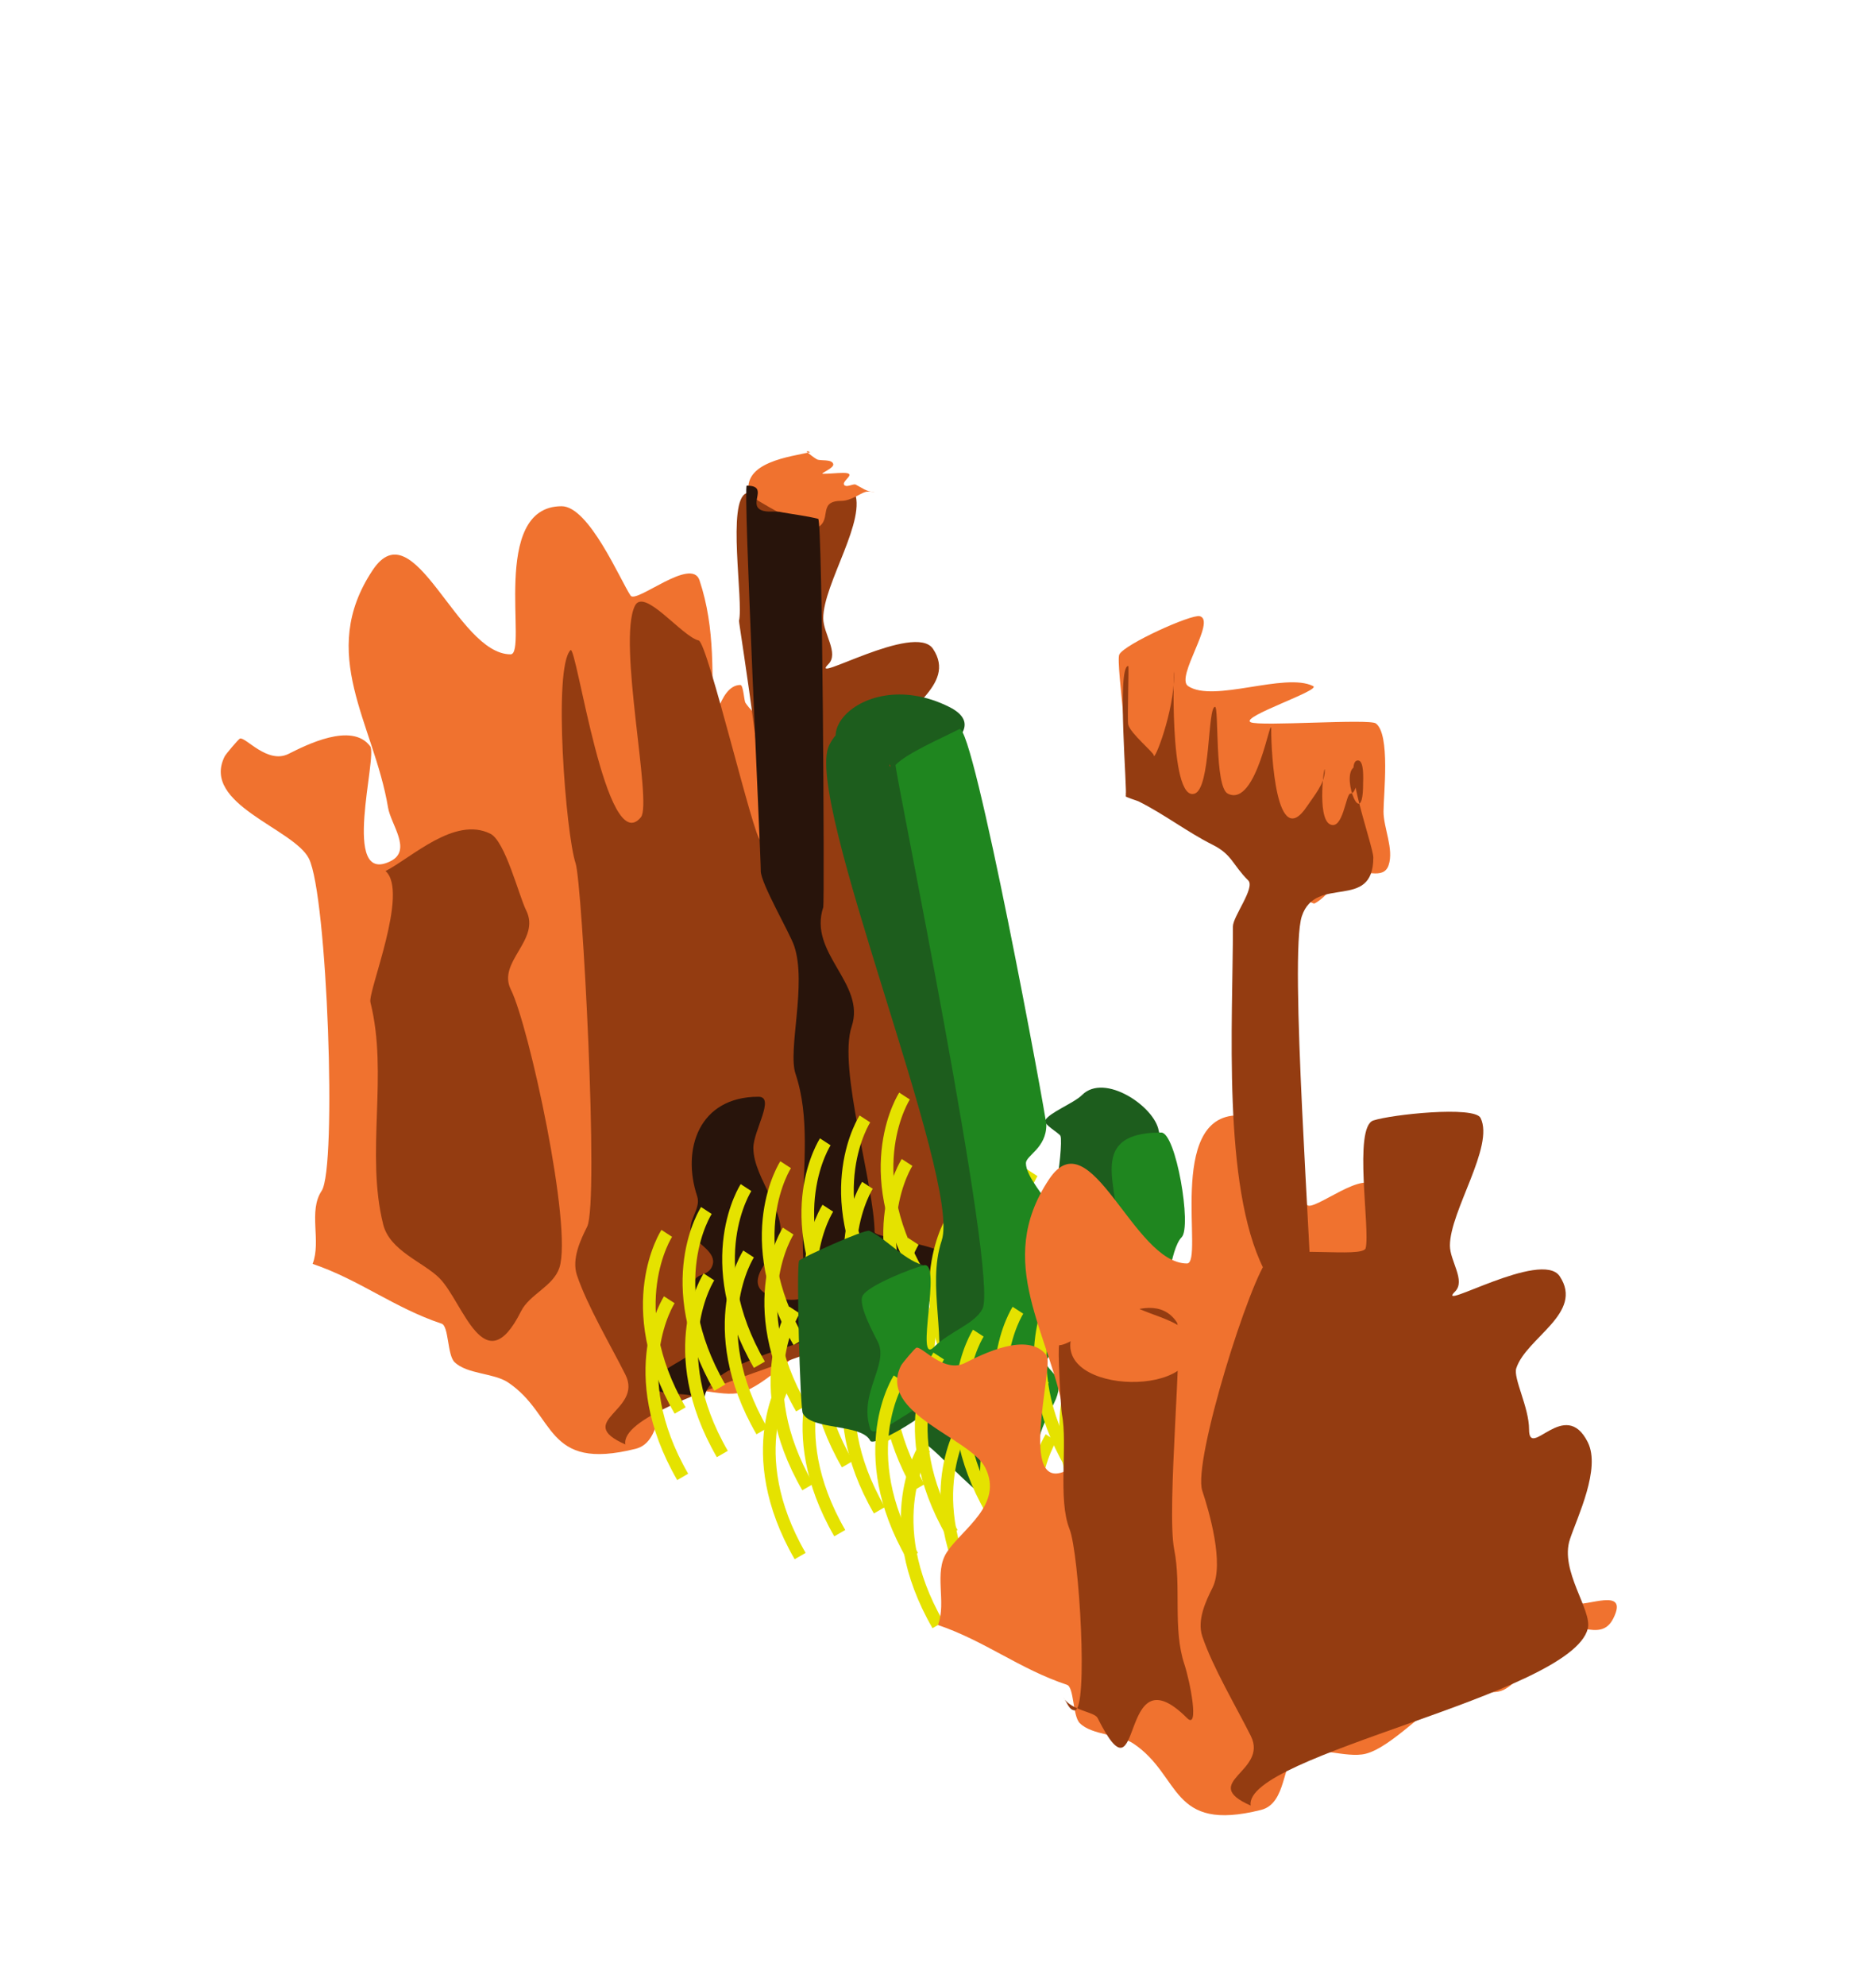 <?xml version="1.0" encoding="UTF-8" standalone="no"?>
<!-- Created with Inkscape (http://www.inkscape.org/) -->

<svg
   xmlns:osb="http://www.openswatchbook.org/uri/2009/osb"
   xmlns:dc="http://purl.org/dc/elements/1.1/"
   xmlns:cc="http://creativecommons.org/ns#"
   xmlns:rdf="http://www.w3.org/1999/02/22-rdf-syntax-ns#"
   xmlns:svg="http://www.w3.org/2000/svg"
   xmlns="http://www.w3.org/2000/svg"
   xmlns:xlink="http://www.w3.org/1999/xlink"
   xmlns:sodipodi="http://sodipodi.sourceforge.net/DTD/sodipodi-0.dtd"
   xmlns:inkscape="http://www.inkscape.org/namespaces/inkscape"
   width="129.904"
   height="137.5"
   id="svg8608"
   version="1.1"
   inkscape:version="0.48.5 r10040"
   inkscape:export-filename="/home/vg/Project/unjueyguito/assets/wall-y.png"
   inkscape:export-xdpi="90"
   inkscape:export-ydpi="90"
   sodipodi:docname="wall-y.svg">
  <defs
     id="defs8610">
    <linearGradient
       id="linearGradient10868"
       osb:paint="solid">
      <stop
         style="stop-color:#913333;stop-opacity:1;"
         offset="0"
         id="stop10870" />
    </linearGradient>
    <linearGradient
       id="linearGradient8230"
       osb:paint="solid">
      <stop
         style="stop-color:#e8cc96;stop-opacity:1;"
         offset="0"
         id="stop8232" />
    </linearGradient>
    <linearGradient
       id="linearGradient8224"
       osb:paint="solid"
       gradientTransform="matrix(-1,0,0,1,-103.522,35.25)">
      <stop
         style="stop-color:#b46c10;stop-opacity:1;"
         offset="0"
         id="stop8226" />
    </linearGradient>
    <linearGradient
       id="linearGradient8759"
       osb:paint="solid"
       gradientTransform="translate(216.131,35.25)">
      <stop
         style="stop-color:#633c0b;stop-opacity:1;"
         offset="0"
         id="stop8761" />
    </linearGradient>
    <linearGradient
       id="linearGradient8204"
       osb:paint="solid"
       gradientTransform="matrix(-1,0,0,1,-4888.313,1185.25)">
      <stop
         style="stop-color:#c21cad;stop-opacity:1;"
         offset="0"
         id="stop8206" />
    </linearGradient>
    <linearGradient
       id="linearGradient8765"
       osb:paint="solid"
       gradientTransform="translate(5000.922,1185.25)">
      <stop
         style="stop-color:#cb7a15;stop-opacity:1;"
         offset="0"
         id="stop8767" />
    </linearGradient>
    <linearGradient
       id="linearGradient8769"
       osb:paint="solid"
       gradientTransform="translate(5000.922,1185.25)">
      <stop
         style="stop-color:#cb7a15;stop-opacity:1;"
         offset="0"
         id="stop8771" />
    </linearGradient>
    <linearGradient
       id="linearGradient8773"
       osb:paint="solid"
       gradientTransform="translate(5000.922,1185.25)">
      <stop
         style="stop-color:#cb7a15;stop-opacity:1;"
         offset="0"
         id="stop8775" />
    </linearGradient>
    <linearGradient
       id="linearGradient8777"
       osb:paint="solid"
       gradientTransform="matrix(-1,0,0,1,-4845.011,1185.25)">
      <stop
         style="stop-color:#b86f13;stop-opacity:1;"
         offset="0"
         id="stop8779" />
    </linearGradient>
    <linearGradient
       id="linearGradient8781"
       osb:paint="solid"
       gradientTransform="translate(5000.922,1185.25)">
      <stop
         style="stop-color:#cb7a15;stop-opacity:1;"
         offset="0"
         id="stop8783" />
    </linearGradient>
    <linearGradient
       id="linearGradient8785"
       osb:paint="solid"
       gradientTransform="translate(5000.922,1185.25)">
      <stop
         style="stop-color:#cb7a15;stop-opacity:1;"
         offset="0"
         id="stop8787" />
    </linearGradient>
    <linearGradient
       id="linearGradient8789"
       osb:paint="solid"
       gradientTransform="translate(5000.922,1185.25)">
      <stop
         style="stop-color:#cb7a15;stop-opacity:1;"
         offset="0"
         id="stop8791" />
    </linearGradient>
    <linearGradient
       id="linearGradient8793"
       osb:paint="solid"
       gradientTransform="translate(5000.922,1185.25)">
      <stop
         style="stop-color:#cb7a15;stop-opacity:1;"
         offset="0"
         id="stop8795" />
    </linearGradient>
    <linearGradient
       id="linearGradient8797"
       osb:paint="solid"
       gradientTransform="translate(5000.922,1185.25)">
      <stop
         style="stop-color:#cb7a15;stop-opacity:1;"
         offset="0"
         id="stop8799" />
    </linearGradient>
    <linearGradient
       id="linearGradient8801"
       osb:paint="solid"
       gradientTransform="translate(5000.922,1185.25)">
      <stop
         style="stop-color:#cb7a15;stop-opacity:1;"
         offset="0"
         id="stop8803" />
    </linearGradient>
    <linearGradient
       id="linearGradient8805"
       osb:paint="solid"
       gradientTransform="translate(5000.922,1185.25)">
      <stop
         style="stop-color:#cb7a15;stop-opacity:1;"
         offset="0"
         id="stop8807" />
    </linearGradient>
    <linearGradient
       id="linearGradient8809"
       osb:paint="solid"
       gradientTransform="translate(5000.922,1185.25)">
      <stop
         style="stop-color:#cb7a15;stop-opacity:1;"
         offset="0"
         id="stop8811" />
    </linearGradient>
    <linearGradient
       id="linearGradient8813"
       osb:paint="solid"
       gradientTransform="translate(5000.922,1185.25)">
      <stop
         style="stop-color:#cb7a15;stop-opacity:1;"
         offset="0"
         id="stop8815" />
    </linearGradient>
    <linearGradient
       id="linearGradient8817"
       osb:paint="solid"
       gradientTransform="translate(5000.922,1185.25)">
      <stop
         style="stop-color:#cb7a15;stop-opacity:1;"
         offset="0"
         id="stop8819" />
    </linearGradient>
    <linearGradient
       id="linearGradient8821"
       osb:paint="solid"
       gradientTransform="translate(5000.922,1185.25)">
      <stop
         style="stop-color:#cb7a15;stop-opacity:1;"
         offset="0"
         id="stop8823" />
    </linearGradient>
    <linearGradient
       id="linearGradient8825"
       osb:paint="solid"
       gradientTransform="translate(5000.922,1185.25)">
      <stop
         style="stop-color:#cb7a15;stop-opacity:1;"
         offset="0"
         id="stop8827" />
    </linearGradient>
    <linearGradient
       id="linearGradient8829"
       osb:paint="solid"
       gradientTransform="translate(5000.922,1185.25)">
      <stop
         style="stop-color:#cb7a15;stop-opacity:1;"
         offset="0"
         id="stop8831" />
    </linearGradient>
    <linearGradient
       id="linearGradient8833"
       osb:paint="solid"
       gradientTransform="translate(5000.922,1185.25)">
      <stop
         style="stop-color:#cb7a15;stop-opacity:1;"
         offset="0"
         id="stop8835" />
    </linearGradient>
    <linearGradient
       id="linearGradient8837"
       osb:paint="solid"
       gradientTransform="translate(5000.922,1185.25)">
      <stop
         style="stop-color:#cb7a15;stop-opacity:1;"
         offset="0"
         id="stop8839" />
    </linearGradient>
    <linearGradient
       id="linearGradient8841"
       osb:paint="solid"
       gradientTransform="translate(5000.922,1185.25)">
      <stop
         style="stop-color:#cb7a15;stop-opacity:1;"
         offset="0"
         id="stop8843" />
    </linearGradient>
    <linearGradient
       id="linearGradient6220-3-7-3">
      <stop
         id="stop6222-2-5-2"
         offset="0"
         style="stop-color:#213144;stop-opacity:1;" />
      <stop
         id="stop6224-4-2-99"
         offset="1"
         style="stop-color:#101a26;stop-opacity:1;" />
    </linearGradient>
    <linearGradient
       id="linearGradient4263">
      <stop
         id="stop4265"
         offset="0"
         style="stop-color:#213144;stop-opacity:1;" />
      <stop
         id="stop4267"
         offset="1"
         style="stop-color:#101a26;stop-opacity:1;" />
    </linearGradient>
    <linearGradient
       id="linearGradient6220-3-1">
      <stop
         id="stop6222-2-0"
         offset="0"
         style="stop-color:#213144;stop-opacity:1;" />
      <stop
         id="stop6224-4-16"
         offset="1"
         style="stop-color:#101a26;stop-opacity:1;" />
    </linearGradient>
    <linearGradient
       id="linearGradient6220-3-75">
      <stop
         id="stop6222-2-83"
         offset="0"
         style="stop-color:#213144;stop-opacity:1;" />
      <stop
         id="stop6224-4-9"
         offset="1"
         style="stop-color:#101a26;stop-opacity:1;" />
    </linearGradient>
    <linearGradient
       id="linearGradient6220-52">
      <stop
         id="stop6222-30"
         offset="0"
         style="stop-color:#213144;stop-opacity:1;" />
      <stop
         id="stop6224-47"
         offset="1"
         style="stop-color:#101a26;stop-opacity:1;" />
    </linearGradient>
    <linearGradient
       id="linearGradient4063">
      <stop
         id="stop4065"
         offset="0"
         style="stop-color:#213144;stop-opacity:1;" />
      <stop
         id="stop4067"
         offset="1"
         style="stop-color:#101a26;stop-opacity:1;" />
    </linearGradient>
    <linearGradient
       id="linearGradient6220-3-7-5">
      <stop
         id="stop6222-2-5-3"
         offset="0"
         style="stop-color:#213144;stop-opacity:1;" />
      <stop
         id="stop6224-4-2-9"
         offset="1"
         style="stop-color:#101a26;stop-opacity:1;" />
    </linearGradient>
    <linearGradient
       id="linearGradient3963">
      <stop
         id="stop3965"
         offset="0"
         style="stop-color:#213144;stop-opacity:1;" />
      <stop
         id="stop3967"
         offset="1"
         style="stop-color:#101a26;stop-opacity:1;" />
    </linearGradient>
    <linearGradient
       id="linearGradient6220-3-5">
      <stop
         id="stop6222-2-1"
         offset="0"
         style="stop-color:#213144;stop-opacity:1;" />
      <stop
         id="stop6224-4-8"
         offset="1"
         style="stop-color:#101a26;stop-opacity:1;" />
    </linearGradient>
    <linearGradient
       id="linearGradient6220-7">
      <stop
         id="stop6222-8"
         offset="0"
         style="stop-color:#213144;stop-opacity:1;" />
      <stop
         id="stop6224-7"
         offset="1"
         style="stop-color:#101a26;stop-opacity:1;" />
    </linearGradient>
    <linearGradient
       id="linearGradient6220-3-3">
      <stop
         id="stop6222-2-8"
         offset="0"
         style="stop-color:#213144;stop-opacity:1;" />
      <stop
         id="stop6224-4-1"
         offset="1"
         style="stop-color:#101a26;stop-opacity:1;" />
    </linearGradient>
    <linearGradient
       id="linearGradient3549">
      <stop
         id="stop3551"
         offset="0"
         style="stop-color:#213144;stop-opacity:1;" />
      <stop
         id="stop3553"
         offset="1"
         style="stop-color:#101a26;stop-opacity:1;" />
    </linearGradient>
    <linearGradient
       id="linearGradient6220-0">
      <stop
         id="stop6222-6"
         offset="0"
         style="stop-color:#213144;stop-opacity:1;" />
      <stop
         id="stop6224-3"
         offset="1"
         style="stop-color:#101a26;stop-opacity:1;" />
    </linearGradient>
    <linearGradient
       id="linearGradient6220-3-7">
      <stop
         id="stop6222-2-5"
         offset="0"
         style="stop-color:#213144;stop-opacity:1;" />
      <stop
         id="stop6224-4-2"
         offset="1"
         style="stop-color:#101a26;stop-opacity:1;" />
    </linearGradient>
    <linearGradient
       id="linearGradient6220-5">
      <stop
         id="stop6222-3"
         offset="0"
         style="stop-color:#213144;stop-opacity:1;" />
      <stop
         id="stop6224-0"
         offset="1"
         style="stop-color:#101a26;stop-opacity:1;" />
    </linearGradient>
    <linearGradient
       id="linearGradient6220-3">
      <stop
         id="stop6222-2"
         offset="0"
         style="stop-color:#213144;stop-opacity:1;" />
      <stop
         id="stop6224-4"
         offset="1"
         style="stop-color:#101a26;stop-opacity:1;" />
    </linearGradient>
    <linearGradient
       y2="988.689"
       x2="80.845"
       y1="988.689"
       x1="60.476"
       gradientTransform="matrix(-0.949,0.315,-0.315,-0.949,420.288,1875.855)"
       gradientUnits="userSpaceOnUse"
       id="linearGradient5341-1"
       xlink:href="#linearGradient6220-3"
       inkscape:collect="always" />
    <linearGradient
       y2="988.689"
       x2="80.845"
       y1="988.689"
       x1="60.476"
       gradientTransform="matrix(-0.949,0.315,-0.315,-0.949,420.288,1875.855)"
       gradientUnits="userSpaceOnUse"
       id="linearGradient5341"
       xlink:href="#linearGradient6220"
       inkscape:collect="always" />
    <linearGradient
       id="linearGradient10868-0"
       osb:paint="solid">
      <stop
         style="stop-color:#5f3909;stop-opacity:1;"
         offset="0"
         id="stop10870-3" />
    </linearGradient>
    <linearGradient
       id="linearGradient8230-7"
       osb:paint="solid">
      <stop
         style="stop-color:#f7b32f;stop-opacity:1;"
         offset="0"
         id="stop8232-7" />
    </linearGradient>
    <linearGradient
       id="linearGradient8224-9"
       osb:paint="solid"
       gradientTransform="matrix(-1,0,0,1,-81.872,60.25)">
      <stop
         style="stop-color:#b46c10;stop-opacity:1;"
         offset="0"
         id="stop8226-1" />
    </linearGradient>
    <linearGradient
       id="linearGradient8759-1"
       osb:paint="solid"
       gradientTransform="translate(237.782,60.25)">
      <stop
         style="stop-color:#633c0b;stop-opacity:1;"
         offset="0"
         id="stop8761-6" />
    </linearGradient>
    <linearGradient
       id="linearGradient8204-4"
       osb:paint="solid"
       gradientTransform="translate(5000.922,1185.25)">
      <stop
         style="stop-color:#cb7a15;stop-opacity:1;"
         offset="0"
         id="stop8206-8" />
    </linearGradient>
    <linearGradient
       id="linearGradient8765-5"
       osb:paint="solid"
       gradientTransform="translate(5000.922,1185.25)">
      <stop
         style="stop-color:#cb7a15;stop-opacity:1;"
         offset="0"
         id="stop8767-9" />
    </linearGradient>
    <linearGradient
       id="linearGradient8769-3"
       osb:paint="solid"
       gradientTransform="translate(5000.922,1185.25)">
      <stop
         style="stop-color:#cb7a15;stop-opacity:1;"
         offset="0"
         id="stop8771-2" />
    </linearGradient>
    <linearGradient
       id="linearGradient8773-1"
       osb:paint="solid"
       gradientTransform="translate(5000.922,1185.25)">
      <stop
         style="stop-color:#cb7a15;stop-opacity:1;"
         offset="0"
         id="stop8775-1" />
    </linearGradient>
    <linearGradient
       id="linearGradient8777-2"
       osb:paint="solid"
       gradientTransform="matrix(-1,0,0,1,-4845.011,1185.25)">
      <stop
         style="stop-color:#b86f13;stop-opacity:1;"
         offset="0"
         id="stop8779-9" />
    </linearGradient>
    <linearGradient
       id="linearGradient8781-8"
       osb:paint="solid"
       gradientTransform="translate(5000.922,1185.25)">
      <stop
         style="stop-color:#cb7a15;stop-opacity:1;"
         offset="0"
         id="stop8783-4" />
    </linearGradient>
    <linearGradient
       id="linearGradient8785-9"
       osb:paint="solid"
       gradientTransform="translate(5000.922,1185.25)">
      <stop
         style="stop-color:#cb7a15;stop-opacity:1;"
         offset="0"
         id="stop8787-5" />
    </linearGradient>
    <linearGradient
       id="linearGradient8789-9"
       osb:paint="solid"
       gradientTransform="translate(5000.922,1185.25)">
      <stop
         style="stop-color:#cb7a15;stop-opacity:1;"
         offset="0"
         id="stop8791-5" />
    </linearGradient>
    <linearGradient
       id="linearGradient8793-7"
       osb:paint="solid"
       gradientTransform="translate(5000.922,1185.25)">
      <stop
         style="stop-color:#cb7a15;stop-opacity:1;"
         offset="0"
         id="stop8795-7" />
    </linearGradient>
    <linearGradient
       id="linearGradient8797-0"
       osb:paint="solid"
       gradientTransform="translate(5000.922,1185.25)">
      <stop
         style="stop-color:#cb7a15;stop-opacity:1;"
         offset="0"
         id="stop8799-4" />
    </linearGradient>
    <linearGradient
       id="linearGradient8801-9"
       osb:paint="solid"
       gradientTransform="translate(5000.922,1185.25)">
      <stop
         style="stop-color:#cb7a15;stop-opacity:1;"
         offset="0"
         id="stop8803-1" />
    </linearGradient>
    <linearGradient
       id="linearGradient8805-3"
       osb:paint="solid"
       gradientTransform="translate(5000.922,1185.25)">
      <stop
         style="stop-color:#cb7a15;stop-opacity:1;"
         offset="0"
         id="stop8807-7" />
    </linearGradient>
    <linearGradient
       id="linearGradient8809-6"
       osb:paint="solid"
       gradientTransform="translate(5000.922,1185.25)">
      <stop
         style="stop-color:#cb7a15;stop-opacity:1;"
         offset="0"
         id="stop8811-7" />
    </linearGradient>
    <linearGradient
       id="linearGradient8813-9"
       osb:paint="solid"
       gradientTransform="translate(5000.922,1185.25)">
      <stop
         style="stop-color:#cb7a15;stop-opacity:1;"
         offset="0"
         id="stop8815-1" />
    </linearGradient>
    <linearGradient
       id="linearGradient8817-0"
       osb:paint="solid"
       gradientTransform="translate(5000.922,1185.25)">
      <stop
         style="stop-color:#cb7a15;stop-opacity:1;"
         offset="0"
         id="stop8819-1" />
    </linearGradient>
    <linearGradient
       id="linearGradient8821-2"
       osb:paint="solid"
       gradientTransform="translate(5000.922,1185.25)">
      <stop
         style="stop-color:#cb7a15;stop-opacity:1;"
         offset="0"
         id="stop8823-2" />
    </linearGradient>
    <linearGradient
       id="linearGradient8825-5"
       osb:paint="solid"
       gradientTransform="translate(5000.922,1185.25)">
      <stop
         style="stop-color:#cb7a15;stop-opacity:1;"
         offset="0"
         id="stop8827-2" />
    </linearGradient>
    <linearGradient
       id="linearGradient8829-1"
       osb:paint="solid"
       gradientTransform="translate(5000.922,1185.25)">
      <stop
         style="stop-color:#cb7a15;stop-opacity:1;"
         offset="0"
         id="stop8831-4" />
    </linearGradient>
    <linearGradient
       id="linearGradient8833-6"
       osb:paint="solid"
       gradientTransform="translate(5000.922,1185.25)">
      <stop
         style="stop-color:#cb7a15;stop-opacity:1;"
         offset="0"
         id="stop8835-2" />
    </linearGradient>
    <linearGradient
       id="linearGradient8837-1"
       osb:paint="solid"
       gradientTransform="translate(5000.922,1185.25)">
      <stop
         style="stop-color:#cb7a15;stop-opacity:1;"
         offset="0"
         id="stop8839-4" />
    </linearGradient>
    <linearGradient
       id="linearGradient8841-5"
       osb:paint="solid"
       gradientTransform="translate(5000.922,1185.25)">
      <stop
         style="stop-color:#cb7a15;stop-opacity:1;"
         offset="0"
         id="stop8843-5" />
    </linearGradient>
    <linearGradient
       osb:paint="solid"
       id="linearGradient5531">
      <stop
         id="stop5533"
         offset="0"
         style="stop-color:#e29738;stop-opacity:1;" />
    </linearGradient>
    <inkscape:path-effect
       fuse_tolerance="0"
       vertical_pattern="false"
       prop_units="false"
       tang_offset="0"
       normal_offset="0"
       spacing="0"
       scale_y_rel="false"
       prop_scale="1"
       copytype="single_stretched"
       pattern="M 0,5 C 0,2.24 2.24,0 5,0 7.76,0 10,2.24 10,5 10,7.76 7.76,10 5,10 2.24,10 0,7.76 0,5 z"
       is_visible="true"
       id="path-effect5178"
       effect="skeletal" />
    <linearGradient
       id="linearGradient6220">
      <stop
         id="stop6222"
         offset="0"
         style="stop-color:#213144;stop-opacity:1;" />
      <stop
         id="stop6224"
         offset="1"
         style="stop-color:#101a26;stop-opacity:1;" />
    </linearGradient>
    <linearGradient
       id="linearGradient6220-3-7-4">
      <stop
         id="stop6222-2-5-8"
         offset="0"
         style="stop-color:#213144;stop-opacity:1;" />
      <stop
         id="stop6224-4-2-4"
         offset="1"
         style="stop-color:#101a26;stop-opacity:1;" />
    </linearGradient>
    <linearGradient
       id="linearGradient6220-0-3">
      <stop
         id="stop6222-6-9"
         offset="0"
         style="stop-color:#213144;stop-opacity:1;" />
      <stop
         id="stop6224-3-4"
         offset="1"
         style="stop-color:#101a26;stop-opacity:1;" />
    </linearGradient>
    <linearGradient
       id="linearGradient18298">
      <stop
         id="stop18300"
         offset="0"
         style="stop-color:#213144;stop-opacity:1;" />
      <stop
         id="stop18302"
         offset="1"
         style="stop-color:#101a26;stop-opacity:1;" />
    </linearGradient>
  </defs>
  <sodipodi:namedview
     id="base"
     pagecolor="#ffffff"
     bordercolor="#666666"
     borderopacity="1.0"
     inkscape:pageopacity="0.0"
     inkscape:pageshadow="2"
     inkscape:zoom="4"
     inkscape:cx="60.033021"
     inkscape:cy="81.418283"
     inkscape:document-units="px"
     inkscape:current-layer="g19392"
     showgrid="true"
     fit-margin-top="0"
     fit-margin-left="0"
     fit-margin-right="0"
     fit-margin-bottom="0"
     inkscape:window-width="1366"
     inkscape:window-height="724"
     inkscape:window-x="0"
     inkscape:window-y="-5"
     inkscape:window-maximized="1"
     inkscape:snap-global="true">
    <inkscape:grid
       type="axonomgrid"
       id="grid11679"
       units="px"
       empspacing="5"
       visible="true"
       enabled="true"
       snapvisiblegridlinesonly="true"
       spacingy="5px"
       originx="43.301px"
       originy="-12.5px" />
  </sodipodi:namedview>
  <g
     inkscape:label="Layer 1"
     inkscape:groupmode="layer"
     id="layer1"
     transform="translate(35.068,26.685)">
    <g
       transform="translate(-26.421,-16.673)"
       id="g8348">
      <g
         id="g19392"
         transform="translate(-86.049,-50.231)">
        <g
           transform="translate(-60.015,139.901)"
           id="g19311">
          <path
             sodipodi:nodetypes="cssssssssssssssssssssssssssscsssc"
             style="fill:#f0722f;fill-opacity:1;stroke:none"
             d="m 159.067,-12.184 c 3.248,1.104 5.645,3.045 8.932,4.14 0.496,0.165 0.389,2.156 0.884,2.652 0.85,0.85 2.72,0.752 3.712,1.414 3.348,2.232 2.498,6.182 8.839,4.596 1.81,-0.453 1.438,-3.37 2.475,-3.889 1.241,-0.621 3.406,0.342 4.773,0 1.79,-0.448 4.272,-3.285 6.187,-4.243 0.936,-0.468 2.441,0.282 3.359,-0.177 1.727,-0.864 1.711,-3.085 3.182,-4.066 1.572,-1.048 3.513,0.93 4.419,-0.884 1.132,-2.264 -1.992,-0.731 -2.652,-1.061 -1,-0.5 -0.561,-2.182 -1.061,-3.182 -0.22,-0.44 -3.137,-20.753 -3.534,-21.943 -0.167,-0.5 -5.962,-3.261 -6.894,-5.127 -0.681,-1.363 0.016,-3.504 -0.53,-4.596 -0.38,-0.76 -1.597,-1.689 -2.121,-2.475 -0.104,-0.157 -0.14,-1.237 -0.354,-1.237 -1.537,0 -1.945,3.476 -1.945,3.182 0,-3.787 0.232,-7.082 -0.884,-10.43 -0.552,-1.657 -4.387,1.639 -4.773,1.061 -0.712,-1.068 -2.878,-6.187 -4.773,-6.187 -5.029,0 -2.318,10.253 -3.536,10.253 -3.718,0 -6.665,-10.155 -9.546,-5.834 -3.873,5.809 0.087,10.599 1.061,16.44 0.198,1.19 1.684,2.959 0.177,3.712 -3.486,1.743 -0.885,-7.249 -1.414,-7.955 -1.278,-1.704 -4.468,-0.064 -5.657,0.53 -1.456,0.728 -2.971,-1.19 -3.359,-1.061 -0.102,0.034 -0.975,1.066 -1.061,1.237 -1.655,3.311 4.793,4.99 5.834,7.071 1.274,2.549 1.954,21.396 0.882,23.003 -0.941,1.412 -0.015,3.468 -0.623,5.052 z"
             id="path19083"
             inkscape:connector-curvature="0" />
          <g
             id="g19303">
            <path
               style="fill:#de8041;fill-opacity:1;stroke:none"
               d="m 198.754,-39.381 c 0.954,0.189 1.733,0.343 2.514,1.125 0.343,0.343 1.313,0.814 1.5,1.188 0.394,0.788 -3.368,1.434 -3.75,1.625 -0.57,0.285 -0.573,1.099 -1.25,1.438 -0.642,0.321 -1.377,0.522 -2,0.938 -0.361,0.24 -1.062,1.184 -1.062,0.75 0,-0.814 0.518,-1.822 0.25,-2.625 -0.113,-0.34 -0.795,-1.16 -0.625,-1.5 0.078,-0.155 0.417,-0.216 0.562,-0.312 1.203,-0.802 2.904,-1.61 3.861,-2.625 z"
               id="path19081"
               inkscape:connector-curvature="0" />
            <path
               inkscape:connector-curvature="0"
               id="path19085"
               d="m 180.717,0.316 c -3.641,-1.614 1.255,-2.333 0.009,-4.824 -0.996,-1.991 -2.657,-4.79 -3.359,-6.894 -0.377,-1.131 0.252,-2.449 0.707,-3.359 0.838,-1.676 -0.342,-23.781 -0.798,-25.15 -0.681,-2.043 -1.578,-13.537 -0.354,-14.761 0.415,-0.415 2.472,14.518 4.875,11.565 0.808,-0.993 -1.639,-12.128 -0.419,-14.628 0.639,-1.31 3.255,2.119 4.418,2.392 0.633,0.148 3.877,13.967 4.274,13.811 0.888,-0.35 -1.508,-15.067 -1.481,-15.173 0.327,-1.308 -0.87,-8.372 0.53,-8.839 1.242,-0.414 6.999,-1.027 7.425,-0.177 0.979,1.959 -2.121,6.441 -2.121,8.839 0,1.067 1.108,2.427 0.354,3.182 -1.461,1.461 5.998,-2.935 7.248,-1.061 1.704,2.556 -2.294,4.229 -3.005,6.364 -0.23,0.691 0.884,2.701 0.884,4.243 0,2.138 2.486,-2.275 4.066,0.884 0.914,1.829 -0.627,23.593 -1.146,25.15 -0.725,2.174 1.556,4.914 1.237,6.187 -1.151,4.603 -23.873,8.742 -23.344,12.249 z"
               style="fill:#943c11;fill-opacity:1;stroke:none"
               sodipodi:nodetypes="csssssssssssssssssssscc" />
            <path
               style="fill:#943c11;fill-opacity:1;stroke:none"
               d="m 164.113,-39.381 c 1.642,1.455 -1.234,8.335 -1.046,9.087 1.252,5.008 -0.349,10.449 0.884,15.38 0.458,1.833 2.783,2.606 3.889,3.712 1.645,1.645 3.121,7.369 5.657,2.298 0.59,-1.179 2.222,-1.716 2.652,-3.005 0.932,-2.795 -2.104,-16.759 -3.359,-19.269 -0.963,-1.926 2.091,-3.42 1.061,-5.48 -0.495,-0.989 -1.449,-4.79 -2.475,-5.303 -2.473,-1.237 -5.456,1.658 -7.262,2.58 z"
               id="path19103"
               inkscape:connector-curvature="0" />
            <path
               style="fill:#28140b;fill-opacity:1;stroke:none"
               d="m 186.224,-2.54 c -0.709,-1.007 -2.789,-0.314 -3.536,-1.061 -0.701,-0.701 2.219,-1.979 2.475,-2.298 1.587,-1.983 -0.244,-3.332 0.354,-5.127 0.172,-0.516 0.985,-0.305 1.237,-1.061 0.308,-0.923 -1.109,-1.511 -1.414,-2.121 -0.44,-0.88 0.653,-1.752 0.354,-2.652 -1.089,-3.267 0.124,-6.894 4.243,-6.894 1.184,0 -0.354,2.351 -0.354,3.536 0,2.181 2.509,4.494 1.768,6.718 -0.173,0.519 -2.844,2.764 -0.53,3.536 5.651,1.884 2.686,-6.729 3.712,-7.071 2.121,-0.707 2.557,2.443 3.712,2.828 2.089,0.696 6.123,0.835 5.127,2.828 -1.838,3.675 -17.921,4.971 -17.147,8.839 z"
               id="path19213"
               inkscape:connector-curvature="0" />
            <path
               style="fill:#f0722f;fill-opacity:1;stroke:none"
               d="m 193.526,-68.381 c -1.306,0.312 -4.795,0.669 -4.228,2.938 0.039,0.155 4.143,2.494 4.5,2.375 1.397,-0.466 0.109,-1.938 1.875,-1.938 0.667,0 1.335,-0.537 1.688,-0.625 0.182,-0.045 0.75,0 0.562,0 -0.496,0 -0.839,-0.294 -1.25,-0.5 -0.176,-0.088 -0.685,0.254 -0.812,0 -0.143,-0.286 0.96,-0.812 -0.062,-0.812 -0.437,0 -0.904,0.062 -1.375,0.062 -0.324,0 0.79,-0.38 0.688,-0.688 -0.116,-0.348 -0.873,-0.186 -1.125,-0.312 -0.167,-0.083 -1.136,-0.791 -0.46,-0.5 z"
               id="path19219"
               inkscape:connector-curvature="0" />
            <path
               style="fill:#28140b;fill-opacity:1;stroke:none"
               d="m 191.576,-64.213 c 0.832,0.15 1.676,0.244 2.496,0.45 0.306,0.077 0.443,26.612 0.353,26.881 -1.069,3.208 2.966,5.264 1.965,8.267 -0.969,2.906 1.591,10.988 1.591,14.319 0,0.424 -0.189,2.21 -0.884,2.21 -0.014,0 0.058,-0.899 -0.088,-0.972 -0.465,-0.232 -1.198,-0.003 -1.591,-0.265 -0.319,-0.213 -0.413,-0.806 -0.795,-1.061 -0.67,-0.447 -2.141,-1.849 -0.198,-2.497 0.335,-0.112 0.757,2.733 0.905,3.028 0.159,0.317 -1.15,0.707 -0.795,0.707 0.322,0 0.625,3.935 -0.265,3.712 -1.548,-0.387 -1.237,-4.575 -1.237,-6.364 0,-3.273 0.476,-6.526 -0.53,-9.546 -0.552,-1.657 0.795,-6.188 -0.088,-8.839 -0.299,-0.898 -2.318,-4.342 -2.318,-5.198 0,-1.267 -1.236,-26.679 -0.972,-26.679 1.553,0 0.116,1.251 0.972,1.679 0.445,0.222 1.003,0.034 1.482,0.168"
               id="path19221"
               inkscape:connector-curvature="0"
               sodipodi:nodetypes="cscsssccsscssssssssc" />
          </g>
        </g>
        <g
           transform="translate(-48.988,113.941)"
           id="g19321">
          <g
             style="stroke:#e5e200;stroke-opacity:1"
             id="g19087"
             transform="translate(128.827,-65.831)">
            <path
               inkscape:connector-curvature="0"
               id="path19089"
               d="M 66.688,91.913 C 62.498,84.656 65.763,79.649 65.763,79.649"
               style="fill:none;stroke:#e5e200;stroke-width:0.877px;stroke-linecap:butt;stroke-linejoin:miter;stroke-opacity:1" />
            <path
               style="fill:none;stroke:#e5e200;stroke-width:0.877px;stroke-linecap:butt;stroke-linejoin:miter;stroke-opacity:1"
               d="M 63.944,93.497 C 59.754,86.24 63.019,81.234 63.019,81.234"
               id="path19091"
               inkscape:connector-curvature="0" />
            <path
               inkscape:connector-curvature="0"
               id="path19093"
               d="m 61.2,95.082 c -4.19,-7.257 -0.926,-12.264 -0.926,-12.264"
               style="fill:none;stroke:#e5e200;stroke-width:0.877px;stroke-linecap:butt;stroke-linejoin:miter;stroke-opacity:1" />
            <path
               style="fill:none;stroke:#e5e200;stroke-width:0.877px;stroke-linecap:butt;stroke-linejoin:miter;stroke-opacity:1"
               d="m 58.456,96.666 c -4.19,-7.257 -0.926,-12.264 -0.926,-12.264"
               id="path19095"
               inkscape:connector-curvature="0" />
            <path
               inkscape:connector-curvature="0"
               id="path19097"
               d="M 55.712,98.25 C 51.522,90.993 54.786,85.987 54.786,85.987"
               style="fill:none;stroke:#e5e200;stroke-width:0.877px;stroke-linecap:butt;stroke-linejoin:miter;stroke-opacity:1" />
            <path
               style="fill:none;stroke:#e5e200;stroke-width:0.877px;stroke-linecap:butt;stroke-linejoin:miter;stroke-opacity:1"
               d="M 52.968,99.835 C 48.778,92.577 52.042,87.571 52.042,87.571"
               id="path19099"
               inkscape:connector-curvature="0" />
            <path
               inkscape:connector-curvature="0"
               id="path19101"
               d="m 69.432,90.329 c -4.19,-7.257 -0.926,-12.264 -0.926,-12.264"
               style="fill:none;stroke:#e5e200;stroke-width:0.877px;stroke-linecap:butt;stroke-linejoin:miter;stroke-opacity:1" />
          </g>
          <g
             style="stroke:#e5e200;stroke-opacity:1"
             transform="translate(129.357,-70.604)"
             id="g19105">
            <path
               style="fill:none;stroke:#e5e200;stroke-width:0.877px;stroke-linecap:butt;stroke-linejoin:miter;stroke-opacity:1"
               d="M 66.688,91.913 C 62.498,84.656 65.763,79.649 65.763,79.649"
               id="path19107"
               inkscape:connector-curvature="0" />
            <path
               inkscape:connector-curvature="0"
               id="path19109"
               d="M 63.944,93.497 C 59.754,86.24 63.019,81.234 63.019,81.234"
               style="fill:none;stroke:#e5e200;stroke-width:0.877px;stroke-linecap:butt;stroke-linejoin:miter;stroke-opacity:1" />
            <path
               style="fill:none;stroke:#e5e200;stroke-width:0.877px;stroke-linecap:butt;stroke-linejoin:miter;stroke-opacity:1"
               d="m 61.2,95.082 c -4.19,-7.257 -0.926,-12.264 -0.926,-12.264"
               id="path19111"
               inkscape:connector-curvature="0" />
            <path
               inkscape:connector-curvature="0"
               id="path19113"
               d="m 58.456,96.666 c -4.19,-7.257 -0.926,-12.264 -0.926,-12.264"
               style="fill:none;stroke:#e5e200;stroke-width:0.877px;stroke-linecap:butt;stroke-linejoin:miter;stroke-opacity:1" />
            <path
               style="fill:none;stroke:#e5e200;stroke-width:0.877px;stroke-linecap:butt;stroke-linejoin:miter;stroke-opacity:1"
               d="M 55.712,98.25 C 51.522,90.993 54.786,85.987 54.786,85.987"
               id="path19115"
               inkscape:connector-curvature="0" />
            <path
               inkscape:connector-curvature="0"
               id="path19117"
               d="M 52.968,99.835 C 48.778,92.577 52.042,87.571 52.042,87.571"
               style="fill:none;stroke:#e5e200;stroke-width:0.877px;stroke-linecap:butt;stroke-linejoin:miter;stroke-opacity:1" />
            <path
               style="fill:none;stroke:#e5e200;stroke-width:0.877px;stroke-linecap:butt;stroke-linejoin:miter;stroke-opacity:1"
               d="m 69.432,90.329 c -4.19,-7.257 -0.926,-12.264 -0.926,-12.264"
               id="path19119"
               inkscape:connector-curvature="0" />
          </g>
          <g
             style="stroke:#e5e200;stroke-opacity:1"
             id="g19121"
             transform="translate(120.695,-71.311)">
            <path
               inkscape:connector-curvature="0"
               id="path19123"
               d="M 66.688,91.913 C 62.498,84.656 65.763,79.649 65.763,79.649"
               style="fill:none;stroke:#e5e200;stroke-width:0.877px;stroke-linecap:butt;stroke-linejoin:miter;stroke-opacity:1" />
            <path
               style="fill:none;stroke:#e5e200;stroke-width:0.877px;stroke-linecap:butt;stroke-linejoin:miter;stroke-opacity:1"
               d="M 63.944,93.497 C 59.754,86.24 63.019,81.234 63.019,81.234"
               id="path19125"
               inkscape:connector-curvature="0" />
            <path
               inkscape:connector-curvature="0"
               id="path19127"
               d="m 61.2,95.082 c -4.19,-7.257 -0.926,-12.264 -0.926,-12.264"
               style="fill:none;stroke:#e5e200;stroke-width:0.877px;stroke-linecap:butt;stroke-linejoin:miter;stroke-opacity:1" />
            <path
               style="fill:none;stroke:#e5e200;stroke-width:0.877px;stroke-linecap:butt;stroke-linejoin:miter;stroke-opacity:1"
               d="m 58.456,96.666 c -4.19,-7.257 -0.926,-12.264 -0.926,-12.264"
               id="path19129"
               inkscape:connector-curvature="0" />
            <path
               inkscape:connector-curvature="0"
               id="path19131"
               d="M 55.712,98.25 C 51.522,90.993 54.786,85.987 54.786,85.987"
               style="fill:none;stroke:#e5e200;stroke-width:0.877px;stroke-linecap:butt;stroke-linejoin:miter;stroke-opacity:1" />
            <path
               style="fill:none;stroke:#e5e200;stroke-width:0.877px;stroke-linecap:butt;stroke-linejoin:miter;stroke-opacity:1"
               d="M 52.968,99.835 C 48.778,92.577 52.042,87.571 52.042,87.571"
               id="path19133"
               inkscape:connector-curvature="0" />
            <path
               inkscape:connector-curvature="0"
               id="path19135"
               d="m 69.432,90.329 c -4.19,-7.257 -0.926,-12.264 -0.926,-12.264"
               style="fill:none;stroke:#e5e200;stroke-width:0.877px;stroke-linecap:butt;stroke-linejoin:miter;stroke-opacity:1" />
          </g>
          <g
             style="stroke:#e5e200;stroke-opacity:1"
             transform="translate(120.518,-75.907)"
             id="g19137">
            <path
               style="fill:none;stroke:#e5e200;stroke-width:0.877px;stroke-linecap:butt;stroke-linejoin:miter;stroke-opacity:1"
               d="M 66.688,91.913 C 62.498,84.656 65.763,79.649 65.763,79.649"
               id="path19139"
               inkscape:connector-curvature="0" />
            <path
               inkscape:connector-curvature="0"
               id="path19141"
               d="M 63.944,93.497 C 59.754,86.24 63.019,81.234 63.019,81.234"
               style="fill:none;stroke:#e5e200;stroke-width:0.877px;stroke-linecap:butt;stroke-linejoin:miter;stroke-opacity:1" />
            <path
               style="fill:none;stroke:#e5e200;stroke-width:0.877px;stroke-linecap:butt;stroke-linejoin:miter;stroke-opacity:1"
               d="m 61.2,95.082 c -4.19,-7.257 -0.926,-12.264 -0.926,-12.264"
               id="path19143"
               inkscape:connector-curvature="0" />
            <path
               inkscape:connector-curvature="0"
               id="path19145"
               d="m 58.456,96.666 c -4.19,-7.257 -0.926,-12.264 -0.926,-12.264"
               style="fill:none;stroke:#e5e200;stroke-width:0.877px;stroke-linecap:butt;stroke-linejoin:miter;stroke-opacity:1" />
            <path
               style="fill:none;stroke:#e5e200;stroke-width:0.877px;stroke-linecap:butt;stroke-linejoin:miter;stroke-opacity:1"
               d="M 55.712,98.25 C 51.522,90.993 54.786,85.987 54.786,85.987"
               id="path19147"
               inkscape:connector-curvature="0" />
            <path
               inkscape:connector-curvature="0"
               id="path19149"
               d="M 52.968,99.835 C 48.778,92.577 52.042,87.571 52.042,87.571"
               style="fill:none;stroke:#e5e200;stroke-width:0.877px;stroke-linecap:butt;stroke-linejoin:miter;stroke-opacity:1" />
            <path
               style="fill:none;stroke:#e5e200;stroke-width:0.877px;stroke-linecap:butt;stroke-linejoin:miter;stroke-opacity:1"
               d="m 69.432,90.329 c -4.19,-7.257 -0.926,-12.264 -0.926,-12.264"
               id="path19151"
               inkscape:connector-curvature="0" />
          </g>
          <g
             id="g19155"
             transform="translate(138.373,-61.058)">
            <path
               style="fill:#1d5d1d;fill-opacity:1;stroke:none"
               d="M 60.812,85 C 59.329,84.674 58.23,83.24 56.875,82.562 56.571,82.41 52.083,84.46 52,84.625 c -0.21,0.419 0.073,10.208 0.25,10.562 0.6,1.2 4.078,0.707 4.678,1.907 0.221,0.442 3.942,-1.724 4.33,-2.5 0.073,-0.145 -4.753,-6.231 -4.33,-7.5 C 57.515,85.334 60.812,85.666 60.812,85 z"
               id="path19157"
               inkscape:connector-curvature="0"
               transform="translate(-8.647,-10.013)"
               sodipodi:nodetypes="csssscsc" />
            <path
               style="fill:#1d5d1d;fill-opacity:1;stroke:none"
               d="m 58.31,50.452 c -1.55,-0.853 -2.897,-4.174 -4.229,-1.512 -1.83,3.658 9.189,30.096 7.791,34.29 -1.07,3.209 0.505,6.969 -0.53,10.076 -0.176,0.528 -0.767,3.947 -0.53,4.066 0.795,0.398 5.251,5.532 6.187,4.596 2.04,-2.04 0.803,-19.335 -0.177,-22.274 -0.772,-2.315 -5.078,-27.451 -6.2,-29.694 -0.174,-0.349 -2.078,0.763 -2.312,0.452 -0.153,-0.204 0.034,-0.253 0,0 -0.111,0.832 7.999,-2.204 4.079,-4.164 -6.536,-3.268 -11.68,3.804 -4.079,4.164"
               id="path19159"
               inkscape:connector-curvature="0"
               transform="translate(-8.647,-10.013)"
               sodipodi:nodetypes="csssssssscsc" />
            <path
               style="fill:#1d5d1d;fill-opacity:1;stroke:none"
               d="m 76.898,75.628 c -0.275,-1.671 -3.751,-4.027 -5.303,-2.475 -0.572,0.572 -2.29,1.222 -2.563,1.768 -0.133,0.265 0.96,0.86 1.061,1.061 0.14,0.28 -0.111,2.696 -0.265,3.005 -0.105,0.21 -0.458,0.281 -0.619,0.442 -0.2,0.2 0.088,2.712 0.088,3.182 0,0.327 -0.102,2.353 0,2.386 0.68,0.227 3.097,-0.148 3.712,-0.354 0.779,-0.26 0.797,-1.563 1.237,-1.856 0.683,-0.455 2.811,-1.026 3.182,-1.768 0.453,-0.906 -0.619,-1.67 -0.619,-2.386 0,-0.968 0.465,-1.875 0.088,-3.005 z"
               id="path19161"
               inkscape:connector-curvature="0"
               transform="translate(-8.647,-10.013)" />
          </g>
          <path
             sodipodi:nodetypes="csssssssssssssssssssssssc"
             inkscape:connector-curvature="0"
             id="path19163"
             d="m 199.007,28.929 c -1.464,-2.016 -0.58,-3.611 0.368,-5.507 1.673,-3.346 -4.167,-1.717 3.712,-5.657 1.939,-0.97 4.066,-2.515 4.066,-2.475 0,1.174 0.23,-2.529 1.061,-3.359 0.711,-0.711 -0.391,-7.248 -1.414,-7.248 -6.016,0 -1.995,5.05 -3.359,7.778 -0.358,0.717 -1.631,0.263 -2.298,0.707 -0.397,0.264 -1.23,0.888 -1.591,0.707 -0.827,-0.414 0.011,-3.16 -0.354,-3.889 -0.405,-0.811 -1.768,-2.245 -1.768,-3.182 0,-0.534 1.414,-1.035 1.414,-2.652 0,-0.516 -5.056,-27.879 -6.023,-27.396 -1.508,0.754 -3.607,1.663 -4.419,2.475 -0.128,0.128 7.146,35.403 6.023,37.649 -0.533,1.065 -2.277,1.57 -3.359,2.652 -1.373,1.373 0.601,-5.984 -0.707,-5.657 -0.766,0.192 -3.875,1.386 -4.243,2.121 -0.316,0.632 0.778,2.616 1.061,3.182 0.789,1.578 -1.351,3.547 -0.53,6.01 0.383,1.15 4.635,-3.359 8.485,-3.359 0.827,0 -0.177,1.648 -0.177,2.475 0,1.436 1.403,3.038 0.884,4.596 -0.109,0.327 -0.814,2.437 -0.707,2.652 0.369,0.739 4.458,-1.266 3.875,-2.625 z"
             style="fill:#1f861f;fill-opacity:1;stroke:none" />
          <g
             style="stroke:#e5e200;stroke-opacity:1"
             id="g19165"
             transform="translate(138.373,-61.058)">
            <path
               inkscape:connector-curvature="0"
               id="path19167"
               d="M 66.688,91.913 C 62.498,84.656 65.763,79.649 65.763,79.649"
               style="fill:none;stroke:#e5e200;stroke-width:0.877px;stroke-linecap:butt;stroke-linejoin:miter;stroke-opacity:1" />
            <path
               style="fill:none;stroke:#e5e200;stroke-width:0.877px;stroke-linecap:butt;stroke-linejoin:miter;stroke-opacity:1"
               d="M 63.944,93.497 C 59.754,86.24 63.019,81.234 63.019,81.234"
               id="path19169"
               inkscape:connector-curvature="0" />
            <path
               inkscape:connector-curvature="0"
               id="path19171"
               d="m 61.2,95.082 c -4.19,-7.257 -0.926,-12.264 -0.926,-12.264"
               style="fill:none;stroke:#e5e200;stroke-width:0.877px;stroke-linecap:butt;stroke-linejoin:miter;stroke-opacity:1" />
            <path
               style="fill:none;stroke:#e5e200;stroke-width:0.877px;stroke-linecap:butt;stroke-linejoin:miter;stroke-opacity:1"
               d="m 58.456,96.666 c -4.19,-7.257 -0.926,-12.264 -0.926,-12.264"
               id="path19173"
               inkscape:connector-curvature="0" />
            <path
               inkscape:connector-curvature="0"
               id="path19175"
               d="M 55.712,98.25 C 51.522,90.993 54.786,85.987 54.786,85.987"
               style="fill:none;stroke:#e5e200;stroke-width:0.877px;stroke-linecap:butt;stroke-linejoin:miter;stroke-opacity:1" />
            <path
               style="fill:none;stroke:#e5e200;stroke-width:0.877px;stroke-linecap:butt;stroke-linejoin:miter;stroke-opacity:1"
               d="M 52.968,99.835 C 48.778,92.577 52.042,87.571 52.042,87.571"
               id="path19177"
               inkscape:connector-curvature="0" />
            <path
               inkscape:connector-curvature="0"
               id="path19179"
               d="m 69.432,90.329 c -4.19,-7.257 -0.926,-12.264 -0.926,-12.264"
               style="fill:none;stroke:#e5e200;stroke-width:0.877px;stroke-linecap:butt;stroke-linejoin:miter;stroke-opacity:1" />
          </g>
          <g
             style="stroke:#e5e200;stroke-opacity:1"
             id="g19181"
             transform="translate(138.373,-61.058)">
            <path
               style="fill:none;stroke:#e5e200;stroke-width:0.877px;stroke-linecap:butt;stroke-linejoin:miter;stroke-opacity:1"
               d="M 72.699,92.797 C 68.509,85.54 71.773,80.533 71.773,80.533"
               id="path19183"
               inkscape:connector-curvature="0" />
            <path
               inkscape:connector-curvature="0"
               id="path19185"
               d="M 69.955,94.381 C 65.765,87.124 69.029,82.118 69.029,82.118"
               style="fill:none;stroke:#e5e200;stroke-width:0.877px;stroke-linecap:butt;stroke-linejoin:miter;stroke-opacity:1" />
            <path
               style="fill:none;stroke:#e5e200;stroke-width:0.877px;stroke-linecap:butt;stroke-linejoin:miter;stroke-opacity:1"
               d="M 67.211,95.966 C 63.02,88.708 66.285,83.702 66.285,83.702"
               id="path19187"
               inkscape:connector-curvature="0" />
            <path
               inkscape:connector-curvature="0"
               id="path19189"
               d="M 64.467,97.55 C 60.276,90.292 63.541,85.286 63.541,85.286"
               style="fill:none;stroke:#e5e200;stroke-width:0.877px;stroke-linecap:butt;stroke-linejoin:miter;stroke-opacity:1" />
            <path
               style="fill:none;stroke:#e5e200;stroke-width:0.877px;stroke-linecap:butt;stroke-linejoin:miter;stroke-opacity:1"
               d="M 61.722,99.134 C 57.532,91.877 60.797,86.87 60.797,86.87"
               id="path19191"
               inkscape:connector-curvature="0" />
            <path
               inkscape:connector-curvature="0"
               id="path19193"
               d="M 58.978,100.718 C 54.788,93.461 58.053,88.455 58.053,88.455"
               style="fill:none;stroke:#e5e200;stroke-width:0.877px;stroke-linecap:butt;stroke-linejoin:miter;stroke-opacity:1" />
            <path
               style="fill:none;stroke:#e5e200;stroke-width:0.877px;stroke-linecap:butt;stroke-linejoin:miter;stroke-opacity:1"
               d="m 75.443,91.213 c -4.19,-7.257 -0.926,-12.264 -0.926,-12.264"
               id="path19195"
               inkscape:connector-curvature="0" />
          </g>
          <g
             style="stroke:#e5e200;stroke-opacity:1"
             transform="translate(136.605,-65.831)"
             id="g19197">
            <path
               style="fill:none;stroke:#e5e200;stroke-width:0.877px;stroke-linecap:butt;stroke-linejoin:miter;stroke-opacity:1"
               d="M 66.688,91.913 C 62.498,84.656 65.763,79.649 65.763,79.649"
               id="path19199"
               inkscape:connector-curvature="0" />
            <path
               inkscape:connector-curvature="0"
               id="path19201"
               d="M 63.944,93.497 C 59.754,86.24 63.019,81.234 63.019,81.234"
               style="fill:none;stroke:#e5e200;stroke-width:0.877px;stroke-linecap:butt;stroke-linejoin:miter;stroke-opacity:1" />
            <path
               style="fill:none;stroke:#e5e200;stroke-width:0.877px;stroke-linecap:butt;stroke-linejoin:miter;stroke-opacity:1"
               d="m 61.2,95.082 c -4.19,-7.257 -0.926,-12.264 -0.926,-12.264"
               id="path19203"
               inkscape:connector-curvature="0" />
            <path
               inkscape:connector-curvature="0"
               id="path19205"
               d="m 58.456,96.666 c -4.19,-7.257 -0.926,-12.264 -0.926,-12.264"
               style="fill:none;stroke:#e5e200;stroke-width:0.877px;stroke-linecap:butt;stroke-linejoin:miter;stroke-opacity:1" />
            <path
               style="fill:none;stroke:#e5e200;stroke-width:0.877px;stroke-linecap:butt;stroke-linejoin:miter;stroke-opacity:1"
               d="M 55.712,98.25 C 51.522,90.993 54.786,85.987 54.786,85.987"
               id="path19207"
               inkscape:connector-curvature="0" />
            <path
               inkscape:connector-curvature="0"
               id="path19209"
               d="M 52.968,99.835 C 48.778,92.577 52.042,87.571 52.042,87.571"
               style="fill:none;stroke:#e5e200;stroke-width:0.877px;stroke-linecap:butt;stroke-linejoin:miter;stroke-opacity:1" />
            <path
               style="fill:none;stroke:#e5e200;stroke-width:0.877px;stroke-linecap:butt;stroke-linejoin:miter;stroke-opacity:1"
               d="m 69.432,90.329 c -4.19,-7.257 -0.926,-12.264 -0.926,-12.264"
               id="path19211"
               inkscape:connector-curvature="0" />
          </g>
        </g>
        <g
           transform="translate(25.872,139.599)"
           id="g19384">
          <path
             inkscape:connector-curvature="0"
             id="path19153"
             d="m 116.482,13.119 c 3.248,1.104 5.645,3.045 8.932,4.14 0.496,0.165 0.389,2.156 0.884,2.652 0.85,0.85 2.72,0.752 3.712,1.414 3.348,2.232 2.497,6.182 8.839,4.596 1.81,-0.453 1.438,-3.37 2.475,-3.889 1.241,-0.621 3.406,0.342 4.773,0 1.79,-0.448 4.272,-3.285 6.187,-4.243 0.936,-0.468 2.441,0.282 3.359,-0.177 1.727,-0.864 1.711,-3.085 3.182,-4.066 1.572,-1.048 3.513,0.93 4.419,-0.884 1.132,-2.264 -1.992,-0.731 -2.652,-1.061 -1,-0.5 -0.561,-2.182 -1.061,-3.182 -0.22,-0.44 0.396,-3.584 0,-4.773 -0.167,-0.5 -5.962,-3.261 -6.894,-5.127 -0.681,-1.363 0.016,-3.504 -0.53,-4.596 -0.38,-0.76 -1.597,-1.689 -2.121,-2.475 -0.104,-0.157 -0.14,-1.237 -0.354,-1.237 -1.537,0 -1.945,3.476 -1.945,3.182 0,-3.787 0.232,-7.082 -0.884,-10.43 -0.552,-1.657 -4.387,1.639 -4.773,1.061 -0.712,-1.068 -2.878,-6.187 -4.773,-6.187 -5.029,0 -2.318,10.253 -3.536,10.253 -3.718,0 -6.665,-10.155 -9.546,-5.834 -3.873,5.809 0.087,10.599 1.061,16.44 0.198,1.19 1.684,2.959 0.177,3.712 -3.486,1.743 -0.885,-7.249 -1.414,-7.955 -1.278,-1.704 -4.468,-0.064 -5.657,0.53 -1.456,0.728 -2.971,-1.19 -3.359,-1.061 -0.102,0.034 -0.975,1.066 -1.061,1.237 -1.655,3.311 4.793,4.99 5.834,7.071 1.274,2.549 -1.58,4.226 -2.652,5.834 -0.941,1.412 -0.015,3.468 -0.623,5.052 z"
             style="fill:#f0722f;fill-opacity:1;stroke:none" />
          <path
             inkscape:connector-curvature="0"
             id="path19215"
             d="m 125.142,18.119 c 0.267,0.303 0.398,0.896 0.802,0.908 0.969,0.029 0.316,-10.877 -0.354,-12.551 -0.825,-2.063 -0.114,-5.871 -0.53,-7.955 -0.064,-0.322 -0.318,-4.773 -0.177,-4.773 1.204,0 6.172,-4.53 8.132,-1.591 0.484,0.726 -0.729,12.974 -0.177,15.733 0.512,2.561 -0.114,5.493 0.707,7.955 0.392,1.175 1.053,4.588 0.177,3.712 -4.851,-4.851 -2.944,6.487 -6.187,0 -0.223,-0.445 -1.809,-0.486 -2.393,-1.438 z"
             style="fill:#943c11;fill-opacity:1;stroke:none" />
          <path
             inkscape:connector-curvature="0"
             id="path19217"
             d="m 129.472,-9.381 c 0.366,1.053 -3.441,1.63 -3.705,2.422 -1.407,4.222 9.535,4.388 8.132,0.177 -0.446,-1.337 -3.584,-1.619 -4.427,-2.599 z"
             style="fill:#f0722f;fill-opacity:1;stroke:none" />
          <path
             sodipodi:nodetypes="csssssssssssc"
             inkscape:connector-curvature="0"
             id="path19223"
             d="m 129.472,-44.381 c 0.592,-0.833 -0.718,-9.123 -0.435,-9.689 0.354,-0.708 4.979,-2.799 5.568,-2.652 1.173,0.293 -1.715,4.233 -0.804,4.841 1.768,1.178 6.703,-0.979 8.66,0 0.571,0.286 -5.079,2.126 -4.33,2.5 0.618,0.309 8.215,-0.258 8.671,0.084 1.014,0.761 0.53,4.914 0.53,6.099 0,1.139 0.727,2.591 0.354,3.712 -0.363,1.088 -1.771,0.237 -2.652,0.53 -0.712,0.237 -1.598,1.683 -2.475,2.121 -0.349,0.174 -6.415,-4.466 -7.601,-4.861 -1.51,-0.503 -5.528,-2.89 -5.487,-2.685"
             style="fill:#f0722f;fill-opacity:1;stroke:none" />
          <path
             inkscape:connector-curvature="0"
             id="path19225"
             d="m 138.132,-9.381 c -0.713,1.382 1.222,-1.517 0.893,-2.174 -2.868,-5.735 -2.121,-17.152 -2.121,-23.688 0,-0.69 1.558,-2.684 1.061,-3.182 -1.104,-1.104 -1.109,-1.792 -2.475,-2.475 -1.728,-0.864 -3.311,-2.097 -5.127,-3.005 -0.082,-0.041 -0.935,-0.302 -0.884,-0.354 0.141,-0.141 -0.642,-9.016 0.177,-9.016 0.061,0 -0.082,3.738 0,4.066 0.15,0.6 1.768,1.93 1.768,2.121 0,0.526 1.414,-2.98 1.414,-5.657 0,-1.466 -0.432,8.924 1.414,8.309 1.123,-0.374 0.884,-6.01 1.414,-6.01 0.277,0 -0.044,5.547 0.884,6.01 2.033,1.017 3.005,-5.762 3.005,-4.419 0,1.581 0.342,8.503 2.475,5.303 0.482,-0.722 1.237,-1.591 1.237,-2.475 0,-0.772 -0.582,3.245 0.354,3.712 0.912,0.456 1.1,-2.121 1.414,-2.121 0.592,0 0.596,-2.187 0.177,-1.768 -0.764,0.764 0.707,4.435 0.707,1.061 0,-0.267 0.089,-1.591 -0.354,-1.591 -1.119,0 1.061,5.938 1.061,6.718 0,3.764 -3.978,1.149 -4.95,4.066 -0.895,2.684 0.707,23.592 0.707,27.754 0,1.118 -2.893,4.789 -4.243,3.889 -0.463,-0.309 0.592,-4.148 -0.009,-5.074 z"
             style="fill:#943c11;fill-opacity:1;stroke:none" />
          <path
             inkscape:connector-curvature="0"
             id="path19227"
             d="m 138.132,25.619 c -3.641,-1.614 1.255,-2.333 0.009,-4.824 -0.996,-1.991 -2.657,-4.79 -3.359,-6.894 -0.377,-1.131 0.252,-2.449 0.707,-3.359 0.838,-1.676 -0.251,-5.349 -0.707,-6.718 -0.681,-2.043 3.372,-14.862 4.596,-16.087 0.953,-0.953 6.537,0.015 6.718,-0.707 0.327,-1.308 -0.87,-8.372 0.53,-8.839 1.242,-0.414 6.999,-1.027 7.425,-0.177 0.979,1.959 -2.121,6.441 -2.121,8.839 0,1.067 1.108,2.427 0.354,3.182 -1.461,1.461 5.998,-2.935 7.248,-1.061 1.704,2.556 -2.294,4.229 -3.005,6.364 -0.23,0.691 0.884,2.701 0.884,4.243 0,2.138 2.486,-2.275 4.066,0.884 0.914,1.829 -0.718,5.16 -1.237,6.718 -0.725,2.174 1.556,4.914 1.237,6.187 -1.151,4.603 -23.873,8.742 -23.344,12.249 z"
             style="fill:#943c11;fill-opacity:1;stroke:none" />
        </g>
      </g>
    </g>
  </g>
</svg>
